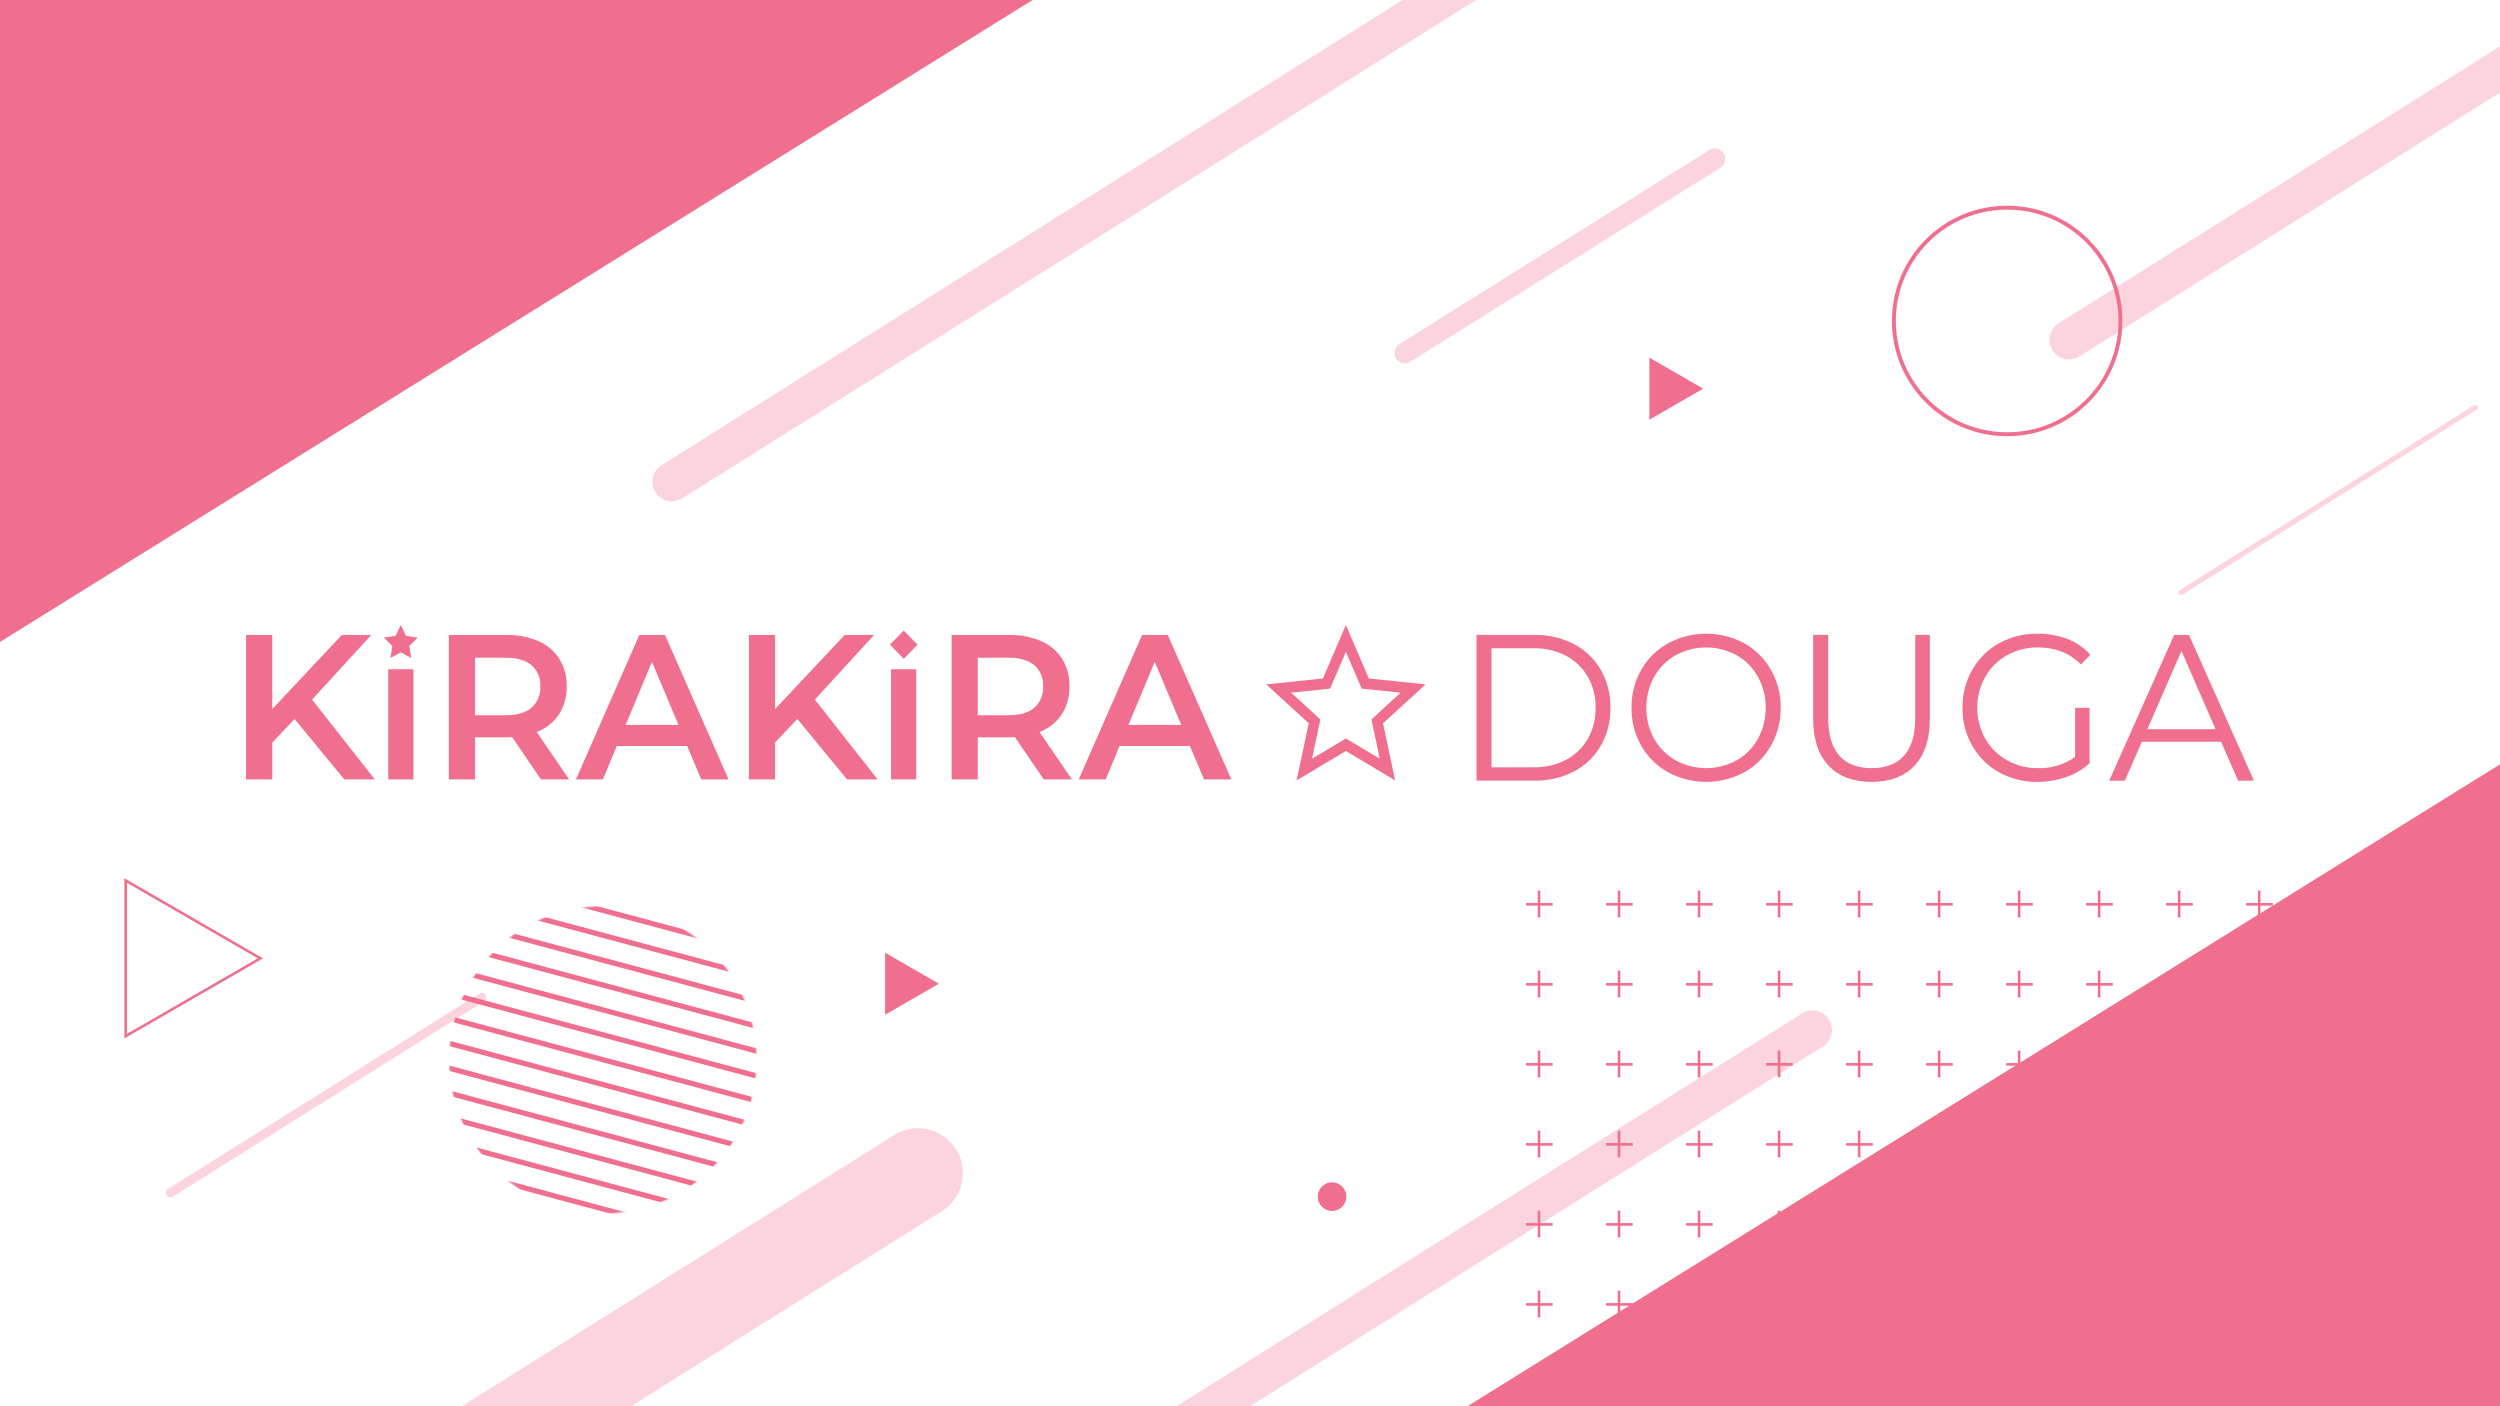 <svg width="1920" height="1080" viewBox="0 0 1920 1080" fill="none" xmlns="http://www.w3.org/2000/svg">
	<rect x="0" y="0" width="1920" height="1080" fill="#333333" stroke="none"/>
	<g clip-path="url(#clip0_602_1701)">
		<rect width="1920" height="1080" fill="white" />
		<path d="M0 0H793L0 493V0Z" fill="#F06E8E" />
		<path d="M1920 1080L1127 1080L1920 587L1920 1080Z" fill="#F06E8E" />
		<mask id="mask0_602_1701" style="mask-type:alpha" maskUnits="userSpaceOnUse" x="345" y="696" width="236" height="236">
			<circle cx="463" cy="814" r="118" fill="#F06E8E" />
		</mask>
		<g mask="url(#mask0_602_1701)">
			<line x1="345.252" y1="667.636" x2="625.122" y2="742.627" stroke="#F06E8E" stroke-width="4" />
			<line x1="340.475" y1="685.462" x2="620.345" y2="760.453" stroke="#F06E8E" stroke-width="4" />
			<line x1="335.698" y1="703.288" x2="615.568" y2="778.279" stroke="#F06E8E" stroke-width="4" />
			<line x1="330.922" y1="721.114" x2="610.792" y2="796.105" stroke="#F06E8E" stroke-width="4" />
			<line x1="326.145" y1="738.94" x2="606.015" y2="813.931" stroke="#F06E8E" stroke-width="4" />
			<line x1="321.369" y1="756.767" x2="601.239" y2="831.758" stroke="#F06E8E" stroke-width="4" />
			<line x1="316.593" y1="774.593" x2="596.462" y2="849.584" stroke="#F06E8E" stroke-width="4" />
			<line x1="311.816" y1="792.419" x2="591.686" y2="867.41" stroke="#F06E8E" stroke-width="4" />
			<line x1="307.039" y1="810.245" x2="586.909" y2="885.236" stroke="#F06E8E" stroke-width="4" />
			<line x1="302.263" y1="828.071" x2="582.133" y2="903.062" stroke="#F06E8E" stroke-width="4" />
			<line x1="297.486" y1="845.897" x2="577.356" y2="920.888" stroke="#F06E8E" stroke-width="4" />
			<line x1="292.71" y1="863.723" x2="572.58" y2="938.714" stroke="#F06E8E" stroke-width="4" />
			<line x1="287.934" y1="881.549" x2="567.804" y2="956.54" stroke="#F06E8E" stroke-width="4" />
		</g>
		<circle cx="1541.5" cy="246.5" r="87" stroke="#F06E8E" stroke-width="3" />
		<line x1="1172" y1="694.522" x2="1192.48" y2="694.522" stroke="#F06E8E" stroke-width="2" />
		<line x1="1181.96" y1="684" x2="1181.96" y2="704.484" stroke="#F06E8E" stroke-width="2" />
		<line x1="1172" y1="755.974" x2="1192.48" y2="755.974" stroke="#F06E8E" stroke-width="2" />
		<line x1="1181.96" y1="745.452" x2="1181.96" y2="765.935" stroke="#F06E8E" stroke-width="2" />
		<line x1="1172" y1="817.425" x2="1192.48" y2="817.425" stroke="#F06E8E" stroke-width="2" />
		<line x1="1181.96" y1="806.903" x2="1181.96" y2="827.387" stroke="#F06E8E" stroke-width="2" />
		<line x1="1172" y1="878.877" x2="1192.48" y2="878.877" stroke="#F06E8E" stroke-width="2" />
		<line x1="1181.96" y1="868.355" x2="1181.96" y2="888.839" stroke="#F06E8E" stroke-width="2" />
		<line x1="1172" y1="940.328" x2="1192.48" y2="940.328" stroke="#F06E8E" stroke-width="2" />
		<line x1="1181.96" y1="929.806" x2="1181.96" y2="950.29" stroke="#F06E8E" stroke-width="2" />
		<line x1="1172" y1="1001.78" x2="1192.48" y2="1001.78" stroke="#F06E8E" stroke-width="2" />
		<line x1="1181.96" y1="991.258" x2="1181.96" y2="1011.74" stroke="#F06E8E" stroke-width="2" />
		<line x1="1233.45" y1="694.522" x2="1253.94" y2="694.522" stroke="#F06E8E" stroke-width="2" />
		<line x1="1243.41" y1="684" x2="1243.41" y2="704.484" stroke="#F06E8E" stroke-width="2" />
		<line x1="1233.45" y1="755.974" x2="1253.94" y2="755.974" stroke="#F06E8E" stroke-width="2" />
		<line x1="1243.41" y1="745.452" x2="1243.41" y2="765.935" stroke="#F06E8E" stroke-width="2" />
		<line x1="1233.45" y1="817.425" x2="1253.94" y2="817.425" stroke="#F06E8E" stroke-width="2" />
		<line x1="1243.41" y1="806.903" x2="1243.41" y2="827.387" stroke="#F06E8E" stroke-width="2" />
		<line x1="1233.45" y1="878.877" x2="1253.94" y2="878.877" stroke="#F06E8E" stroke-width="2" />
		<line x1="1243.41" y1="868.355" x2="1243.41" y2="888.839" stroke="#F06E8E" stroke-width="2" />
		<line x1="1233.45" y1="940.328" x2="1253.94" y2="940.328" stroke="#F06E8E" stroke-width="2" />
		<line x1="1243.41" y1="929.806" x2="1243.41" y2="950.29" stroke="#F06E8E" stroke-width="2" />
		<line x1="1233.45" y1="1001.78" x2="1253.94" y2="1001.78" stroke="#F06E8E" stroke-width="2" />
		<line x1="1243.41" y1="991.258" x2="1243.41" y2="1011.74" stroke="#F06E8E" stroke-width="2" />
		<line x1="1294.9" y1="694.522" x2="1315.39" y2="694.522" stroke="#F06E8E" stroke-width="2" />
		<line x1="1304.86" y1="684" x2="1304.86" y2="704.484" stroke="#F06E8E" stroke-width="2" />
		<line x1="1294.9" y1="755.974" x2="1315.39" y2="755.974" stroke="#F06E8E" stroke-width="2" />
		<line x1="1304.86" y1="745.452" x2="1304.86" y2="765.935" stroke="#F06E8E" stroke-width="2" />
		<line x1="1294.9" y1="817.425" x2="1315.39" y2="817.425" stroke="#F06E8E" stroke-width="2" />
		<line x1="1304.86" y1="806.903" x2="1304.86" y2="827.387" stroke="#F06E8E" stroke-width="2" />
		<line x1="1294.9" y1="878.877" x2="1315.39" y2="878.877" stroke="#F06E8E" stroke-width="2" />
		<line x1="1304.86" y1="868.355" x2="1304.86" y2="888.839" stroke="#F06E8E" stroke-width="2" />
		<line x1="1294.9" y1="940.328" x2="1315.39" y2="940.328" stroke="#F06E8E" stroke-width="2" />
		<line x1="1304.86" y1="929.806" x2="1304.86" y2="950.29" stroke="#F06E8E" stroke-width="2" />
		<line x1="1294.9" y1="1001.78" x2="1315.39" y2="1001.78" stroke="#F06E8E" stroke-width="2" />
		<line x1="1304.86" y1="991.258" x2="1304.86" y2="1011.74" stroke="#F06E8E" stroke-width="2" />
		<line x1="1356.35" y1="694.522" x2="1376.84" y2="694.522" stroke="#F06E8E" stroke-width="2" />
		<line x1="1366.32" y1="684" x2="1366.32" y2="704.484" stroke="#F06E8E" stroke-width="2" />
		<line x1="1356.35" y1="755.974" x2="1376.84" y2="755.974" stroke="#F06E8E" stroke-width="2" />
		<line x1="1366.32" y1="745.452" x2="1366.32" y2="765.935" stroke="#F06E8E" stroke-width="2" />
		<line x1="1356.35" y1="817.425" x2="1376.84" y2="817.425" stroke="#F06E8E" stroke-width="2" />
		<line x1="1366.32" y1="806.903" x2="1366.32" y2="827.387" stroke="#F06E8E" stroke-width="2" />
		<line x1="1356.35" y1="878.877" x2="1376.84" y2="878.877" stroke="#F06E8E" stroke-width="2" />
		<line x1="1366.32" y1="868.355" x2="1366.32" y2="888.839" stroke="#F06E8E" stroke-width="2" />
		<line x1="1356.35" y1="940.328" x2="1376.84" y2="940.328" stroke="#F06E8E" stroke-width="2" />
		<line x1="1366.32" y1="929.806" x2="1366.32" y2="950.29" stroke="#F06E8E" stroke-width="2" />
		<line x1="1356.35" y1="1001.78" x2="1376.84" y2="1001.78" stroke="#F06E8E" stroke-width="2" />
		<line x1="1366.32" y1="991.258" x2="1366.32" y2="1011.74" stroke="#F06E8E" stroke-width="2" />
		<line x1="1417.81" y1="694.522" x2="1438.29" y2="694.522" stroke="#F06E8E" stroke-width="2" />
		<line x1="1427.77" y1="684" x2="1427.77" y2="704.484" stroke="#F06E8E" stroke-width="2" />
		<line x1="1417.81" y1="755.974" x2="1438.29" y2="755.974" stroke="#F06E8E" stroke-width="2" />
		<line x1="1427.77" y1="745.452" x2="1427.77" y2="765.935" stroke="#F06E8E" stroke-width="2" />
		<line x1="1417.81" y1="817.425" x2="1438.29" y2="817.425" stroke="#F06E8E" stroke-width="2" />
		<line x1="1427.77" y1="806.903" x2="1427.77" y2="827.387" stroke="#F06E8E" stroke-width="2" />
		<line x1="1417.81" y1="878.877" x2="1438.29" y2="878.877" stroke="#F06E8E" stroke-width="2" />
		<line x1="1427.77" y1="868.355" x2="1427.77" y2="888.839" stroke="#F06E8E" stroke-width="2" />
		<line x1="1417.81" y1="940.328" x2="1438.29" y2="940.328" stroke="#F06E8E" stroke-width="2" />
		<line x1="1427.77" y1="929.806" x2="1427.77" y2="950.29" stroke="#F06E8E" stroke-width="2" />
		<line x1="1417.81" y1="1001.78" x2="1438.29" y2="1001.78" stroke="#F06E8E" stroke-width="2" />
		<line x1="1427.77" y1="991.258" x2="1427.77" y2="1011.74" stroke="#F06E8E" stroke-width="2" />
		<line x1="1479.26" y1="694.522" x2="1499.74" y2="694.522" stroke="#F06E8E" stroke-width="2" />
		<line x1="1489.22" y1="684" x2="1489.22" y2="704.484" stroke="#F06E8E" stroke-width="2" />
		<line x1="1479.26" y1="755.974" x2="1499.74" y2="755.974" stroke="#F06E8E" stroke-width="2" />
		<line x1="1489.22" y1="745.452" x2="1489.22" y2="765.935" stroke="#F06E8E" stroke-width="2" />
		<line x1="1479.26" y1="817.425" x2="1499.74" y2="817.425" stroke="#F06E8E" stroke-width="2" />
		<line x1="1489.22" y1="806.903" x2="1489.22" y2="827.387" stroke="#F06E8E" stroke-width="2" />
		<line x1="1479.26" y1="878.877" x2="1499.74" y2="878.877" stroke="#F06E8E" stroke-width="2" />
		<line x1="1489.22" y1="868.355" x2="1489.22" y2="888.839" stroke="#F06E8E" stroke-width="2" />
		<line x1="1479.26" y1="940.328" x2="1499.74" y2="940.328" stroke="#F06E8E" stroke-width="2" />
		<line x1="1489.22" y1="929.806" x2="1489.22" y2="950.29" stroke="#F06E8E" stroke-width="2" />
		<line x1="1479.26" y1="1001.78" x2="1499.74" y2="1001.78" stroke="#F06E8E" stroke-width="2" />
		<line x1="1489.22" y1="991.258" x2="1489.22" y2="1011.74" stroke="#F06E8E" stroke-width="2" />
		<line x1="1540.71" y1="694.522" x2="1561.19" y2="694.522" stroke="#F06E8E" stroke-width="2" />
		<line x1="1550.67" y1="684" x2="1550.67" y2="704.484" stroke="#F06E8E" stroke-width="2" />
		<line x1="1540.71" y1="755.974" x2="1561.19" y2="755.974" stroke="#F06E8E" stroke-width="2" />
		<line x1="1550.67" y1="745.452" x2="1550.67" y2="765.935" stroke="#F06E8E" stroke-width="2" />
		<line x1="1540.71" y1="817.425" x2="1561.19" y2="817.425" stroke="#F06E8E" stroke-width="2" />
		<line x1="1550.67" y1="806.903" x2="1550.67" y2="827.387" stroke="#F06E8E" stroke-width="2" />
		<line x1="1540.71" y1="878.877" x2="1561.19" y2="878.877" stroke="#F06E8E" stroke-width="2" />
		<line x1="1550.67" y1="868.355" x2="1550.67" y2="888.839" stroke="#F06E8E" stroke-width="2" />
		<line x1="1540.71" y1="940.328" x2="1561.19" y2="940.328" stroke="#F06E8E" stroke-width="2" />
		<line x1="1550.67" y1="929.806" x2="1550.67" y2="950.29" stroke="#F06E8E" stroke-width="2" />
		<line x1="1540.71" y1="1001.78" x2="1561.19" y2="1001.78" stroke="#F06E8E" stroke-width="2" />
		<line x1="1550.67" y1="991.258" x2="1550.67" y2="1011.74" stroke="#F06E8E" stroke-width="2" />
		<line x1="1602.16" y1="694.522" x2="1622.64" y2="694.522" stroke="#F06E8E" stroke-width="2" />
		<line x1="1612.12" y1="684" x2="1612.12" y2="704.484" stroke="#F06E8E" stroke-width="2" />
		<line x1="1602.16" y1="755.974" x2="1622.64" y2="755.974" stroke="#F06E8E" stroke-width="2" />
		<line x1="1612.12" y1="745.452" x2="1612.12" y2="765.935" stroke="#F06E8E" stroke-width="2" />
		<line x1="1602.16" y1="817.425" x2="1622.64" y2="817.425" stroke="#F06E8E" stroke-width="2" />
		<line x1="1612.12" y1="806.903" x2="1612.12" y2="827.387" stroke="#F06E8E" stroke-width="2" />
		<line x1="1602.16" y1="878.877" x2="1622.64" y2="878.877" stroke="#F06E8E" stroke-width="2" />
		<line x1="1612.12" y1="868.355" x2="1612.12" y2="888.839" stroke="#F06E8E" stroke-width="2" />
		<line x1="1602.16" y1="940.328" x2="1622.64" y2="940.328" stroke="#F06E8E" stroke-width="2" />
		<line x1="1612.12" y1="929.806" x2="1612.12" y2="950.29" stroke="#F06E8E" stroke-width="2" />
		<line x1="1602.16" y1="1001.78" x2="1622.64" y2="1001.78" stroke="#F06E8E" stroke-width="2" />
		<line x1="1612.12" y1="991.258" x2="1612.12" y2="1011.74" stroke="#F06E8E" stroke-width="2" />
		<line x1="1663.61" y1="694.522" x2="1684.1" y2="694.522" stroke="#F06E8E" stroke-width="2" />
		<line x1="1673.57" y1="684" x2="1673.57" y2="704.484" stroke="#F06E8E" stroke-width="2" />
		<line x1="1663.61" y1="755.974" x2="1684.1" y2="755.974" stroke="#F06E8E" stroke-width="2" />
		<line x1="1673.57" y1="745.452" x2="1673.57" y2="765.935" stroke="#F06E8E" stroke-width="2" />
		<line x1="1663.61" y1="817.425" x2="1684.1" y2="817.425" stroke="#F06E8E" stroke-width="2" />
		<line x1="1673.57" y1="806.903" x2="1673.57" y2="827.387" stroke="#F06E8E" stroke-width="2" />
		<line x1="1663.61" y1="878.877" x2="1684.1" y2="878.877" stroke="#F06E8E" stroke-width="2" />
		<line x1="1673.57" y1="868.355" x2="1673.57" y2="888.839" stroke="#F06E8E" stroke-width="2" />
		<line x1="1663.61" y1="940.328" x2="1684.1" y2="940.328" stroke="#F06E8E" stroke-width="2" />
		<line x1="1673.57" y1="929.806" x2="1673.57" y2="950.29" stroke="#F06E8E" stroke-width="2" />
		<line x1="1663.61" y1="1001.78" x2="1684.1" y2="1001.78" stroke="#F06E8E" stroke-width="2" />
		<line x1="1673.57" y1="991.258" x2="1673.57" y2="1011.74" stroke="#F06E8E" stroke-width="2" />
		<line x1="1725.06" y1="694.522" x2="1745.55" y2="694.522" stroke="#F06E8E" stroke-width="2" />
		<line x1="1735.03" y1="684" x2="1735.03" y2="704.484" stroke="#F06E8E" stroke-width="2" />
		<line x1="1725.06" y1="755.974" x2="1745.55" y2="755.974" stroke="#F06E8E" stroke-width="2" />
		<line x1="1735.03" y1="745.452" x2="1735.03" y2="765.935" stroke="#F06E8E" stroke-width="2" />
		<line x1="1725.06" y1="817.425" x2="1745.55" y2="817.425" stroke="#F06E8E" stroke-width="2" />
		<line x1="1735.03" y1="806.903" x2="1735.03" y2="827.387" stroke="#F06E8E" stroke-width="2" />
		<line x1="1725.06" y1="878.877" x2="1745.55" y2="878.877" stroke="#F06E8E" stroke-width="2" />
		<line x1="1735.03" y1="868.355" x2="1735.03" y2="888.839" stroke="#F06E8E" stroke-width="2" />
		<line x1="1725.06" y1="940.328" x2="1745.55" y2="940.328" stroke="#F06E8E" stroke-width="2" />
		<line x1="1735.03" y1="929.806" x2="1735.03" y2="950.29" stroke="#F06E8E" stroke-width="2" />
		<line x1="1725.06" y1="1001.78" x2="1745.55" y2="1001.78" stroke="#F06E8E" stroke-width="2" />
		<line x1="1735.03" y1="991.258" x2="1735.03" y2="1011.74" stroke="#F06E8E" stroke-width="2" />
		<line x1="1786.52" y1="694.522" x2="1807" y2="694.522" stroke="#F06E8E" stroke-width="2" />
		<line x1="1796.48" y1="684" x2="1796.48" y2="704.484" stroke="#F06E8E" stroke-width="2" />
		<line x1="1786.52" y1="755.974" x2="1807" y2="755.974" stroke="#F06E8E" stroke-width="2" />
		<line x1="1796.48" y1="745.452" x2="1796.48" y2="765.935" stroke="#F06E8E" stroke-width="2" />
		<line x1="1786.52" y1="817.425" x2="1807" y2="817.425" stroke="#F06E8E" stroke-width="2" />
		<line x1="1796.48" y1="806.903" x2="1796.48" y2="827.387" stroke="#F06E8E" stroke-width="2" />
		<line x1="1786.52" y1="878.877" x2="1807" y2="878.877" stroke="#F06E8E" stroke-width="2" />
		<line x1="1796.48" y1="868.355" x2="1796.48" y2="888.839" stroke="#F06E8E" stroke-width="2" />
		<line x1="1786.52" y1="940.328" x2="1807" y2="940.328" stroke="#F06E8E" stroke-width="2" />
		<line x1="1796.48" y1="929.806" x2="1796.48" y2="950.29" stroke="#F06E8E" stroke-width="2" />
		<line x1="1786.52" y1="1001.78" x2="1807" y2="1001.78" stroke="#F06E8E" stroke-width="2" />
		<line x1="1796.48" y1="991.258" x2="1796.48" y2="1011.74" stroke="#F06E8E" stroke-width="2" />
		<circle cx="1023" cy="919" r="11" fill="#F06E8E" />
		<path d="M1308 298.5L1266.75 322.316L1266.75 274.684L1308 298.5Z" fill="#F06E8E" />
		<path d="M96.5 676.244L200 736L96.5 795.756L96.5 676.244Z" stroke="#F06E8E" stroke-width="2" />
		<path d="M721 755.5L679.75 779.316L679.75 731.684L721 755.5Z" fill="#F06E8E" />
		<path opacity="0.3" d="M516 370L1365 -163" stroke="#F06E8E" stroke-width="30" stroke-linecap="round" />
		<path opacity="0.3" d="M1079 271L1317 122" stroke="#F06E8E" stroke-width="16" stroke-linecap="round" />
		<path opacity="0.3" d="M206 1214L705 901" stroke="#F06E8E" stroke-width="69" stroke-linecap="round" />
		<path opacity="0.3" d="M131 916L370 766" stroke="#F06E8E" stroke-width="7" stroke-linecap="round" />
		<path opacity="0.3" d="M755 1191L1392 791" stroke="#F06E8E" stroke-width="30" stroke-linecap="round" />
		<path opacity="0.3" d="M1589 261L2088 -52" stroke="#F06E8E" stroke-width="30" stroke-linecap="round" />
		<path opacity="0.3" d="M1675 455L1901 313" stroke="#F06E8E" stroke-width="4" stroke-linecap="round" />
		<path d="M226.242 552.178L209.097 570.227L209.097 598.588H189L189 487.7H209.085V544.581L262.519 487.7H285.077L239.676 537.286L287.869 598.588H264.39L226.242 552.178Z" fill="#F06E8E" />
		<path d="M298.213 513.991H317.526V598.588H298.213V513.991Z" fill="#F06E8E" />
		<path d="M415.437 598.588L393.352 566.114C392.423 566.218 391.041 566.268 389.181 566.268H364.783V598.588H344.696V487.7H389.179C397.577 487.504 405.921 489.121 413.67 492.445C420.202 495.256 425.769 500 429.66 506.072C433.47 512.39 435.401 519.712 435.216 527.138C435.412 534.772 433.339 542.285 429.271 548.681C425.086 554.883 419.119 559.592 412.2 562.151L437.076 598.584L415.437 598.588ZM408.185 510.828C403.647 507.025 397.006 505.123 388.262 505.123H364.783V549.326H388.262C397.01 549.326 403.651 547.401 408.185 543.551C410.468 541.535 412.268 539.008 413.445 536.164C414.623 533.32 415.145 530.236 414.973 527.151C415.151 524.077 414.63 521.002 413.452 518.17C412.274 515.337 410.471 512.824 408.185 510.828Z" fill="#F06E8E" />
		<path d="M527.735 572.921H473.672L463.014 598.588H442.324L490.968 487.699H510.739L559.547 598.588H538.553L527.735 572.921ZM521.084 556.768L500.703 508.295L480.479 556.768H521.084Z" fill="#F06E8E" />
		<path d="M307.812 480L311.826 488.343L320.805 489.68L314.307 496.176L315.842 505.345L307.812 501.015L299.783 505.345L301.317 496.176L294.82 489.68L303.799 488.343L307.812 480Z" fill="#F06E8E" />
		<path d="M612.375 552.178L595.231 570.226V598.588H575.145V487.699H595.225V544.58L648.66 487.699H671.21L625.813 537.285L674.005 598.586H650.526L612.375 552.178Z" fill="#F06E8E" />
		<path d="M684.349 513.991H703.656V598.588H684.349V513.991Z" fill="#F06E8E" />
		<path d="M801.574 598.588L779.49 566.114C778.559 566.218 777.176 566.268 775.316 566.268H750.918V598.588H730.838V487.699H775.322C783.716 487.505 792.056 489.122 799.801 492.445C806.333 495.256 811.901 500 815.791 506.072C819.6 512.391 821.53 519.712 821.345 527.138C821.542 534.771 819.468 542.285 815.4 548.68C811.217 554.883 805.25 559.592 798.332 562.151L823.207 598.584L801.574 598.588ZM794.322 510.828C789.784 507.024 783.143 505.123 774.399 505.123H750.92V549.326H774.399C783.147 549.326 789.788 547.401 794.322 543.551C796.604 541.534 798.403 539.006 799.58 536.162C800.757 533.319 801.28 530.235 801.109 527.151C801.286 524.077 800.766 521.003 799.588 518.17C798.41 515.338 796.608 512.824 794.322 510.828Z" fill="#F06E8E" />
		<path d="M913.869 572.921H859.807L849.148 598.588H828.458L877.102 487.699H896.875L945.683 598.588H924.68L913.869 572.921ZM907.22 556.768L886.832 508.295L866.608 556.768H907.22Z" fill="#F06E8E" />
		<path d="M704.624 495.116L694.05 484.271L683.476 495.116L694.05 505.961L704.624 495.116Z" fill="#F06E8E" />
		<path d="M1071.43 599.34L1033.63 576.76L995.836 599.34L1005.1 555.487L972.478 525.594L1016 521.073L1033.63 480.023L1051.27 521.077L1094.79 525.598L1062.17 555.487L1071.43 599.34ZM1033.63 567.15L1059.63 582.678L1053.27 552.521L1075.7 531.969L1045.77 528.855L1033.64 500.622L1021.5 528.855L991.571 531.969L1014.01 552.521L1007.64 582.678L1033.63 567.15Z" fill="#F06E8E" />
		<path d="M1133.95 487.633H1178.35C1188.96 487.41 1199.45 489.852 1208.92 494.747C1217.47 499.22 1224.6 506.095 1229.49 514.569C1234.46 523.375 1236.99 533.406 1236.81 543.58C1236.99 553.754 1234.46 563.786 1229.49 572.593C1224.6 581.067 1217.47 587.941 1208.92 592.414C1199.45 597.31 1188.96 599.752 1178.35 599.526H1133.95V487.633ZM1177.75 589.298C1186.45 589.502 1195.08 587.498 1202.85 583.463C1209.78 579.803 1215.56 574.206 1219.52 567.318C1223.56 560.102 1225.6 551.897 1225.44 543.58C1225.6 535.264 1223.55 527.06 1219.51 519.848C1215.54 512.961 1209.76 507.364 1202.83 503.703C1195.06 499.669 1186.44 497.665 1177.73 497.868H1145.48V589.298H1177.75Z" fill="#F06E8E" />
		<path d="M1280.99 593.054C1272.44 588.325 1265.32 581.275 1260.42 572.674C1255.43 563.841 1252.87 553.786 1253.02 543.58C1252.87 533.374 1255.43 523.32 1260.42 514.487C1265.32 505.885 1272.44 498.834 1280.99 494.106C1290.02 489.238 1300.08 486.688 1310.28 486.674C1320.49 486.66 1330.54 489.182 1339.59 494.025C1348.11 498.772 1355.2 505.821 1360.09 514.407C1365.12 523.252 1367.71 533.337 1367.57 543.578C1367.71 553.819 1365.12 563.904 1360.09 572.751C1355.2 581.337 1348.11 588.385 1339.59 593.128C1330.54 597.973 1320.49 600.496 1310.28 600.482C1300.08 600.469 1290.02 597.918 1280.99 593.049V593.054ZM1333.74 583.942C1340.59 580.06 1346.26 574.306 1350.11 567.318C1354.1 560.082 1356.14 551.891 1356.03 543.58C1356.14 535.271 1354.1 527.082 1350.11 519.848C1346.26 512.86 1340.59 507.106 1333.74 503.223C1326.54 499.288 1318.5 497.23 1310.33 497.23C1302.16 497.23 1294.12 499.288 1286.91 503.223C1280.02 507.098 1274.3 512.851 1270.39 519.848C1266.36 527.066 1264.29 535.263 1264.39 543.584C1264.29 551.905 1266.36 560.103 1270.39 567.322C1274.3 574.319 1280.02 580.073 1286.91 583.946C1294.12 587.881 1302.16 589.94 1310.33 589.94C1318.5 589.94 1326.54 587.881 1333.74 583.946V583.942Z" fill="#F06E8E" />
		<path d="M1404.34 588.017C1396.45 579.705 1392.5 567.61 1392.5 551.732V487.633H1404.03V551.252C1404.03 564.261 1406.89 573.959 1412.61 580.344C1418.32 586.73 1426.58 589.927 1437.39 589.935C1448.3 589.935 1456.61 586.738 1462.32 580.344C1468.04 573.95 1470.9 564.253 1470.9 551.252V487.633H1482.12V551.732C1482.12 567.613 1478.19 579.708 1470.35 588.017C1462.51 596.326 1451.52 600.482 1437.39 600.485C1423.25 600.485 1412.23 596.329 1404.34 588.017Z" fill="#F06E8E" />
		<path d="M1593.7 543.58H1604.77V586.261C1599.48 590.961 1593.33 594.545 1586.69 596.811C1579.61 599.28 1572.19 600.521 1564.71 600.485C1554.45 600.646 1544.31 598.114 1535.26 593.128C1526.71 588.402 1519.59 581.351 1514.69 572.749C1509.65 563.902 1507.06 553.817 1507.2 543.576C1507.07 533.335 1509.65 523.25 1514.69 514.404C1519.59 505.803 1526.71 498.752 1535.26 494.023C1544.36 489.029 1554.55 486.498 1564.87 486.672C1572.69 486.582 1580.45 487.964 1587.78 490.747C1594.49 493.294 1600.53 497.429 1605.39 502.814L1598.22 510.329C1589.6 501.591 1578.64 497.222 1565.34 497.222C1556.99 497.098 1548.76 499.161 1541.41 503.215C1534.44 507.07 1528.65 512.826 1524.67 519.848C1520.59 527.051 1518.49 535.254 1518.6 543.584C1518.48 551.892 1520.58 560.075 1524.67 567.25C1528.67 574.229 1534.43 579.972 1541.35 583.872C1548.65 587.984 1556.86 590.077 1565.19 589.946C1575.35 590.265 1585.35 587.233 1593.7 581.295V543.58Z" fill="#F06E8E" />
		<path d="M1705.76 569.635H1644.98L1631.88 599.528H1619.89L1669.76 487.635H1681.13L1731 599.528H1718.84L1705.76 569.635ZM1701.55 560.046L1675.37 499.941L1649.18 560.046H1701.55Z" fill="#F06E8E" />
	</g>
	<defs>
		<clipPath id="clip0_602_1701">
			<rect width="1920" height="1080" fill="white" />
		</clipPath>
	</defs>
</svg>

